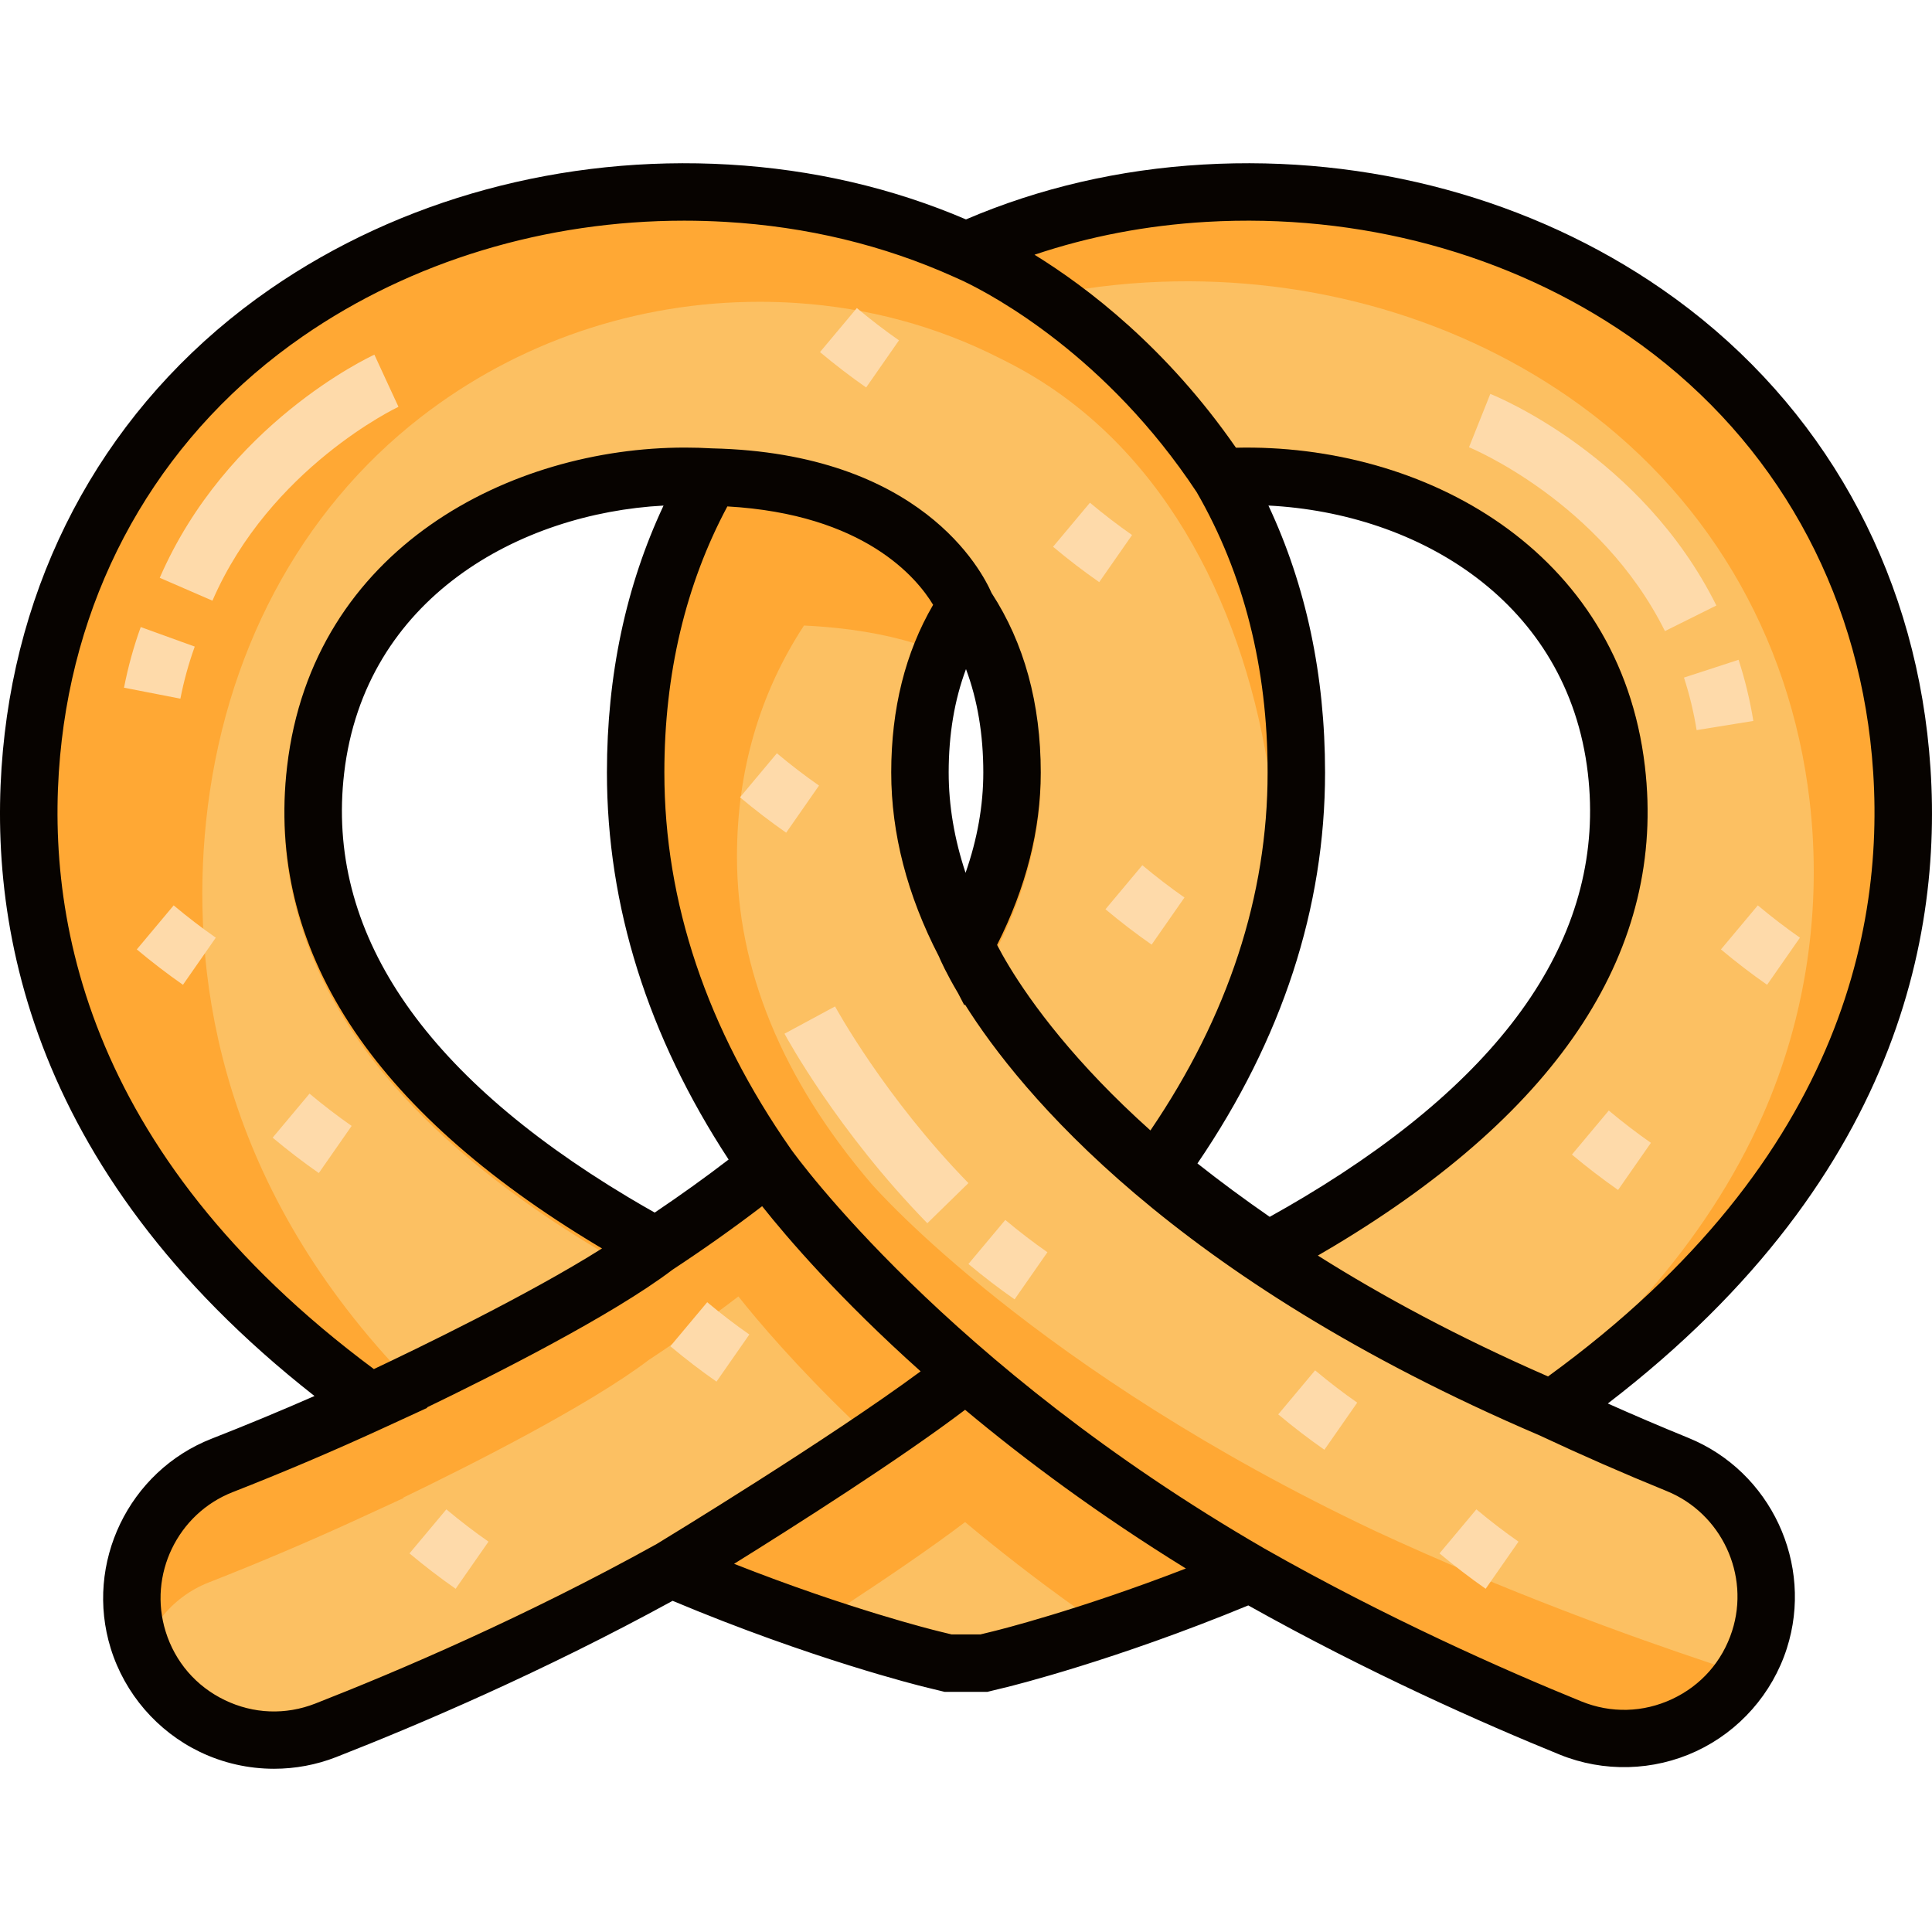 <?xml version="1.0"?>
<svg xmlns="http://www.w3.org/2000/svg" xmlns:xlink="http://www.w3.org/1999/xlink" version="1.1" id="Layer_1" x="0px" y="0px" viewBox="0 0 512 512" style="enable-background:new 0 0 512 512;" xml:space="preserve" width="512px" height="512px" class=""><g><path style="fill:#FFA834;" d="M72.588,456.607c-4.953,0-9.774-1.112-14.333-3.306c-8.381-4.034-14.517-11.154-17.276-20.046  c-0.45-1.462-0.792-2.913-1.021-4.32c-2.588-15.364,6.065-30.652,20.577-36.334c13.388-5.242,26.692-10.897,39.542-16.807  c0.105-0.052,0.231-0.111,0.38-0.176l6.676-3.073l-0.042-0.028l0.392-0.189c-6.247-4.219-10.132-7.001-10.178-7.035  C18.367,306.648,8.08,240.754,13.344,195.796c5.26-44.987,28.406-83.758,65.174-109.17C107.603,66.515,144.106,55.44,181.3,55.44  c3.746,0,7.499,0.108,11.157,0.32c21.898,1.282,42.645,6.28,61.668,14.856l2.25,1.024c3.321-1.701,6.661-3.223,9.992-4.555  l-0.204-0.099l4.55-1.533c0.828-0.29,1.655-0.569,2.48-0.835c14.673-4.941,30.266-7.921,46.346-8.857  c3.696-0.214,7.442-0.323,11.138-0.323c37.203,0,73.713,11.076,102.803,31.191c36.768,25.412,59.913,64.183,65.173,109.17  c4.604,39.367-2.574,97.74-62.915,152.273c-7.23,6.544-15.168,12.967-23.592,19.089c-2.393,2.089-5.778,4.54-10.101,7.313  c2.43,1.082,4.84,2.134,7.205,3.146l0.096,0.044c11.032,5.179,22.307,10.115,33.512,14.67c15.963,6.507,24.336,24.437,19.065,40.823  c-1.143,3.581-2.849,6.886-5.069,9.816c-3.191,4.273-7.502,7.763-12.453,10.074c-4.458,2.081-9.165,3.138-13.988,3.138l0,0  c-4.26,0-8.46-0.83-12.486-2.467c-20.492-8.341-51.754-22.165-84.32-40.664c-0.939-0.543-1.851-1.08-2.758-1.617  c-8.752,4.072-14.65,6.711-15.325,7.012l-0.149,0.062c-9.833,3.804-19.73,7.3-29.418,10.392  c-12.401,3.958-20.414,5.974-21.895,6.337l-3.869,0.951h-8.389l-3.869-0.95c-0.072-0.017-9.537-2.315-24.51-7.186  c-9.358-3.048-18.909-6.469-28.387-10.168l0.325-0.831v-0.075l-0.35,0.896l-1.351-0.526c-5.054-1.159-10.943-3.138-17.529-5.887  l-0.654,0.396c-35.022,19.419-68.721,33.803-90.825,42.449C80.755,455.833,76.695,456.607,72.588,456.607z M244.675,366.682  c5.53,1.922,9.542,3.232,11.183,3.762c3.612-0.919,7.419-2.016,11.376-3.277c-3.765-3.089-7.448-6.207-11.008-9.321  c-4.504,4.087-7.998,6.768-10.633,8.162C245.292,366.229,244.986,366.453,244.675,366.682z M299.642,311.329  c10.426,9.106,22.052,17.943,34.616,26.312c8.226-4.431,13.368-7.485,13.423-7.518l0.691-0.404c1.184-0.694,2.361-1.382,3.523-2.077  c59.229-35.495,86.482-77.268,81.001-124.157c-6.573-56.218-57.719-81.823-102.459-81.823c-0.616,0-1.234,0.004-1.852,0.014  l-0.989,0.021c-0.055,0.001-4.744,0.112-11.904,1.289c1.366,1.897,2.695,3.822,3.976,5.757l0.097,0.157  c12.252,21.218,18.706,45.632,19.181,72.564c0.02,1.071,0.031,2.166,0.031,3.25c0,32.938-10.43,65.133-31.004,95.709l0.189,0.867  l-0.956,1.144C307.174,302.474,304.216,306.01,299.642,311.329z M181.493,121.655c-44.707,0-95.818,25.607-102.392,81.83  c-5.48,46.888,21.773,88.662,81.003,124.158l1.115,0.666l0.094,0.067c3.479,2.486,7.599,5.086,12.265,7.741  c1.025-0.726,1.974-1.421,2.835-2.075l0.083-0.063l0.087-0.058c8.154-5.36,16.073-10.975,23.538-16.689l0.005-0.004  c0.667-0.567,4.128-3.523,9.152-8.043c-1.25-1.623-1.956-2.601-2.123-2.835c-22.666-32.431-34.135-66.604-34.135-101.634  c0-26.578,5.738-50.784,17.053-71.943l0.861-1.608h0.208c1.156-1.679,3.36-4.785,6.509-8.798c-2.95-0.263-5.97-0.429-9.029-0.498  l-0.113-0.004C186.186,121.725,183.826,121.655,181.493,121.655z M249.904,161.852c-1.805,3.099-3.399,6.373-4.736,9.731  c-3.937,9.859-5.933,21.005-5.933,33.133c0,15.668,4.129,31.585,12.273,47.309l0.056,0.108l0.047,0.112  c0.344,0.818,1.576,3.614,4.024,7.891c2.37-3.421,4.19-6.503,5.435-9.206l-0.26-0.502l0.703-1.39  c7.466-14.754,11.251-29.665,11.251-44.321c0-17.689-4.219-33.136-12.537-45.912l-0.138-0.212l-0.102-0.231  c-0.393-0.901-1.354-2.927-3.073-5.563C254.347,155.651,251.998,158.686,249.904,161.852z" data-original="#FFA834" class=""/><g>
	<path style="fill:#FCC062;" d="M335.934,205.62c0,32.646-10.442,64.53-31.063,94.862c-5.023-4.506-9.397-8.758-13.162-12.675   c-16.49-17.13-24.487-30.718-27.48-36.492c7.682-15.181,11.579-30.545,11.579-45.696c0-18.307-4.394-34.31-13.03-47.573   c-2.557-5.855-18.743-37.09-74.09-38.318c-2.395-0.142-4.81-0.213-7.195-0.213c-46.01,0-98.627,26.456-105.416,84.522   c-5.632,48.182,22.112,90.955,82.462,127.122c0.335,0.203,0.67,0.396,1.005,0.599c-17.099,10.797-42.235,23.239-55.509,29.612   c-47.035-51.287-53.429-105.152-49.42-143.714c4.587-44.103,24.751-82.117,56.798-107.03c25.644-19.93,57.224-30.647,89.839-30.647   c3.247,0,6.505,0.101,9.762,0.315c19.129,1.258,37.253,6.17,53.875,14.603c0,0,2.101,1.066,2.111,1.066   c40.439,20.519,61.79,63.262,68.904,106.461C335.923,203.478,335.934,204.554,335.934,205.62z" data-original="#FCC062" class=""/>
	<path style="fill:#FCC062;" d="M467.115,295.65c-7.56,17.109-18.033,32.798-30.332,46.843c-1.055,1.208-2.09,2.293-3.085,3.318   c-7.063,6.393-14.857,12.725-23.452,18.966c-23.959-10.473-44.133-21.382-61.009-32.037c1.421-0.832,2.831-1.654,4.222-2.486   c60.349-36.167,88.094-78.94,82.462-127.122c-6.728-57.549-58.787-85.618-108.379-84.481   c-13.213-19.068-27.846-32.727-40.196-42.093c5.358-0.812,10.797-1.38,16.308-1.695c40.541-2.354,80.331,8.413,112.033,30.332   c36.045,24.913,58.726,62.927,63.881,107.03C482.885,240.608,478.674,269.489,467.115,295.65z" data-original="#FCC062" class=""/>
	<path style="fill:#FCC062;" d="M459.027,432.221c-1.045,3.278-2.598,6.271-4.597,8.91l-0.578-0.183   c-21.696-7.215-54.809-19.169-89.332-35.183c-89.89-42.479-132.237-90.499-133.495-91.95l-0.041-0.041   c-23.675-27.663-35.68-56.848-35.68-86.744c0-22.66,5.967-43.25,17.759-61.253c11.883,0.548,21.503,2.314,29.277,4.678   c-4.09,10.239-6.15,21.706-6.15,34.259c0,16.166,4.242,32.544,12.614,48.71c0.487,1.157,2.03,4.607,5.115,9.813l1.664,3.197   l0.132-0.244c14.542,23.147,54.971,72.588,152.34,114.224c11,5.165,22.325,10.128,33.661,14.735   C456.206,401.056,463.817,417.334,459.027,432.221z" data-original="#FCC062" class=""/>
	<path style="fill:#FCC062;" d="M285.032,426c-12.908,4.12-21.077,6.129-21.696,6.282l-3.511,0.863h-7.652l-3.511-0.863   c-0.68-0.162-9.914-2.446-24.294-7.124c11.264-7.398,22.691-15.191,31.387-21.788C264.482,410.667,274.224,418.277,285.032,426z" data-original="#FCC062" class=""/>
	<path style="fill:#FCC062;" d="M225.707,376.214c-23.097,15.557-49.654,31.732-51.703,32.981   c-34.828,19.311-68.407,33.65-90.458,42.276c-7.854,3.075-16.358,2.75-23.969-0.913c-7.611-3.663-13.182-10.128-15.689-18.205   c-0.396-1.289-0.71-2.598-0.923-3.907c3.176-3.948,7.378-7.134,12.38-9.092c13.426-5.257,26.811-10.95,39.759-16.906   c0.071-0.03,0.183-0.091,0.345-0.162l11.518-5.297l-0.132-0.091c17.272-8.331,49.126-24.355,65.129-36.522   c8.372-5.51,16.318-11.142,23.716-16.805C201.058,350.337,210.942,361.967,225.707,376.214z" data-original="#FCC062" class=""/>
</g><path d="M510.754,194.387c-5.671-48.512-30.654-90.339-70.346-117.779c-34.483-23.838-77.661-35.564-121.572-33.004  c-22.18,1.292-43.302,6.181-62.838,14.542c-19.536-8.36-40.657-13.25-62.839-14.542c-43.911-2.554-87.085,9.165-121.572,33.004  c-39.691,27.44-64.673,69.267-70.344,117.779c-5.501,47.068,4.733,114.874,82.103,175.57c-8.979,3.937-18.103,7.724-27.254,11.307  c-21.991,8.61-33.74,33.029-26.744,55.593c3.715,11.984,12.328,21.976,23.63,27.418c6.172,2.971,12.903,4.467,19.644,4.467  c5.587,0,11.183-1.028,16.467-3.096c21.824-8.538,54.733-22.563,89.164-41.413c36.732,15.423,65.556,22.535,66.801,22.839  l5.288,1.29h11.308l5.288-1.29c1.183-0.288,28.527-7.029,63.873-21.619c31.984,17.922,62.381,31.34,82.524,39.536  c11.633,4.733,24.831,4.401,36.212-0.91c11.389-5.316,20.126-15.229,23.973-27.196c7.205-22.419-4.245-46.939-26.067-55.824  c-7.15-2.911-14.297-5.962-21.358-9.116C505.711,310.805,516.332,242.116,510.754,194.387z M16.363,196.155  c5.155-44.101,27.843-82.111,63.882-107.025c28.839-19.937,64.359-30.65,101.052-30.65c3.649,0,7.313,0.106,10.98,0.32  c21.506,1.252,41.893,6.164,60.595,14.597l2.365,1.067c8.068,3.845,38.047,19.901,61.896,55.958  c12.474,21.609,18.801,46.601,18.801,74.291c0,32.652-10.446,64.533-31.059,94.862c-5.024-4.505-9.395-8.759-13.164-12.673  c-16.489-17.126-24.488-30.713-27.477-36.488c7.679-15.188,11.576-30.545,11.576-45.702c0-18.307-4.392-34.302-13.035-47.569  c-2.551-5.86-18.736-37.086-74.088-38.323c-2.387-0.137-4.806-0.208-7.193-0.208c-46.012,0-98.623,26.45-105.411,84.524  c-5.632,48.183,22.111,90.953,82.459,127.121c0.331,0.198,0.669,0.396,1.002,0.594c-19.567,12.363-49.657,26.865-60.463,31.966  C21.48,305.169,11.176,240.529,16.363,196.155z M336.148,133.977c39.893,2.031,79.352,25.6,84.65,70.926  c4.874,41.702-20.414,79.484-75.164,112.297c-2.965,1.777-6.029,3.544-9.148,5.275c-6.735-4.663-13.146-9.399-19.15-14.149  c22.447-32.948,33.819-67.772,33.819-103.613C351.154,178.936,346.112,155.202,336.148,133.977z M260.586,204.711  c0,8.756-1.576,17.654-4.701,26.596c-2.974-8.931-4.475-17.831-4.475-26.596c0-10.072,1.538-19.235,4.588-27.39  C259.047,185.476,260.586,194.64,260.586,204.711z M193.091,307.29c-6.143,4.717-12.701,9.423-19.59,14.058  c-2.423-1.368-4.811-2.756-7.136-4.148c-54.75-32.813-80.039-70.595-75.164-112.297c5.436-46.516,46.618-68.902,84.645-70.918  c-9.963,21.223-15.003,44.953-15.003,70.729C160.842,240.131,171.686,274.606,193.091,307.29z M174.006,409.192  c-34.826,19.314-68.41,33.649-90.462,42.277c-7.851,3.073-16.36,2.749-23.963-0.911c-7.616-3.666-13.19-10.133-15.694-18.208  c-4.645-14.982,3.154-31.196,17.755-36.911c13.428-5.258,26.805-10.944,39.757-16.904l0,0c0.069-0.031,0.186-0.085,0.347-0.16  l11.512-5.296l-0.129-0.093c17.277-8.335,49.128-24.354,65.125-36.519c8.379-5.514,16.324-11.148,23.718-16.81  c6.721,8.466,20.486,24.507,42.002,43.762C219.766,381.325,176.634,407.595,174.006,409.192z M263.334,432.284l-3.511,0.856h-7.648  l-3.509-0.856c-1.077-0.263-23.643-5.832-54.128-17.857c16.213-10.09,44.048-27.791,61.221-40.818  c15.995,13.368,35.435,27.807,58.515,42.061C285.392,426.843,264.347,432.036,263.334,432.284z M441.715,395.153  c14.493,5.901,22.099,22.184,17.315,37.069c-2.592,8.065-8.246,14.479-15.92,18.061c-7.666,3.577-16.202,3.792-24.037,0.605  c-20.398-8.301-51.522-22.063-83.966-40.491c-84.486-48.884-124.287-104.152-125.471-105.817l-0.03-0.044  c-22.257-31.838-33.543-65.424-33.543-99.827c0-26.087,5.615-49.779,16.694-70.502c36.334,2.064,50.251,18.971,54.53,26.078  c-7.36,12.626-11.1,27.54-11.1,44.424c0,16.166,4.247,32.552,12.614,48.712c0.486,1.158,2.028,4.607,5.113,9.815l1.665,3.194  l0.134-0.246c14.541,23.156,54.968,72.594,152.339,114.233C419.058,385.582,430.383,390.539,441.715,395.153z M410.246,364.776  c-23.957-10.465-44.132-21.384-61.012-32.038c1.424-0.824,2.837-1.651,4.225-2.483c60.347-36.168,88.091-78.938,82.459-127.121  c-6.726-57.548-58.788-85.623-108.377-84.481c-18.357-26.503-39.458-42.558-53.387-51.147c14.428-4.858,29.693-7.782,45.569-8.707  c40.539-2.359,80.327,8.413,112.032,30.33c36.04,24.915,58.728,62.924,63.883,107.025  C500.897,241.172,490.193,306.687,410.246,364.776z" data-original="#000000" class="active-path" style="fill:#070300" data-old_color="#140A00"/><g>
	<path style="fill:#FEDAAA" d="M441.227,167.247l13.628-6.783c-19.768-39.718-58.276-55.424-59.906-56.073l-5.647,14.135   C389.646,118.667,424.12,132.876,441.227,167.247z" data-original="#FEDAAA" class=""/>
	<path style="fill:#FEDAAA" d="M449.624,193.484l15.028-2.427c-0.891-5.519-2.207-10.971-3.912-16.205l-14.474,4.714   C447.728,184.054,448.858,188.738,449.624,193.484z" data-original="#FEDAAA" class=""/>
	<path style="fill:#FEDAAA" d="M105.599,107.81l-3.198-6.907l-3.183-6.913c-1.593,0.734-39.225,18.439-56.883,59.138l13.964,6.058   C71.581,123.966,105.261,107.969,105.599,107.81z" data-original="#FEDAAA" class=""/>
	<path style="fill:#FEDAAA" d="M51.61,171.351l-14.315-5.174c-1.871,5.175-3.361,10.582-4.43,16.07l14.941,2.908   C48.726,180.436,50.006,175.791,51.61,171.351z" data-original="#FEDAAA" class=""/>
	<path style="fill:#FEDAAA" d="M221.296,266.712l-6.698,3.616l-6.7,3.612c0.563,1.044,14.063,25.862,37.851,50.228l10.892-10.634   c-22.137-22.673-35.111-46.388-35.344-46.816C221.297,266.714,221.296,266.713,221.296,266.712z" data-original="#FEDAAA" class=""/>
	<path style="fill:#FEDAAA" d="M256.642,334.968c4.022,3.367,8.138,6.521,12.234,9.376l8.702-12.489   c-3.729-2.599-7.486-5.479-11.164-8.559L256.642,334.968z" data-original="#FEDAAA" class=""/>
	<path style="fill:#FEDAAA" d="M305.194,250.339l8.702-12.489c-3.728-2.599-7.485-5.478-11.165-8.559l-9.771,11.672   C296.982,244.331,301.098,247.486,305.194,250.339z" data-original="#FEDAAA" class=""/>
	<path style="fill:#FEDAAA" d="M338.744,374.828c4.022,3.367,8.138,6.521,12.234,9.376l8.702-12.489   c-3.729-2.599-7.486-5.479-11.164-8.559L338.744,374.828z" data-original="#FEDAAA" class=""/>
	<path style="fill:#FEDAAA" d="M381.483,411.666c4.022,3.367,8.138,6.521,12.234,9.376l8.702-12.489   c-3.729-2.599-7.486-5.479-11.164-8.559L381.483,411.666z" data-original="#FEDAAA" class=""/>
	<path style="fill:#FEDAAA" d="M456.068,251.606c4.021,3.366,8.137,6.521,12.233,9.376l8.703-12.489   c-3.73-2.599-7.486-5.479-11.164-8.559L456.068,251.606z" data-original="#FEDAAA" class=""/>
	<path style="fill:#FEDAAA" d="M416.573,305.977c4.022,3.367,8.138,6.521,12.234,9.376l8.702-12.489   c-3.729-2.599-7.486-5.479-11.164-8.559L416.573,305.977z" data-original="#FEDAAA" class=""/>
	<path style="fill:#FEDAAA" d="M217.046,208.186c-3.728-2.599-7.485-5.478-11.165-8.559l-9.771,11.672   c4.023,3.367,8.139,6.521,12.234,9.375L217.046,208.186z" data-original="#FEDAAA" class=""/>
	<path style="fill:#FEDAAA" d="M198.583,353.658c-3.733-2.602-7.489-5.481-11.165-8.559l-9.772,11.671   c4.019,3.364,8.134,6.518,12.234,9.376L198.583,353.658z" data-original="#FEDAAA" class=""/>
	<path style="fill:#FEDAAA" d="M118.29,399.995l-9.772,11.671c4.021,3.366,8.137,6.521,12.233,9.376l8.703-12.489   C125.724,405.954,121.968,403.074,118.29,399.995z" data-original="#FEDAAA" class=""/>
	<path style="fill:#FEDAAA" d="M238.24,90.197c-3.729-2.599-7.486-5.479-11.164-8.559l-9.772,11.671   c4.022,3.367,8.138,6.521,12.234,9.376L238.24,90.197z" data-original="#FEDAAA" class=""/>
	<path style="fill:#FEDAAA" d="M300.008,141.787c-3.733-2.602-7.489-5.481-11.165-8.559l-9.772,11.671   c4.018,3.364,8.134,6.518,12.234,9.376L300.008,141.787z" data-original="#FEDAAA" class=""/>
	<path style="fill:#FEDAAA" d="M36.253,251.606c4.022,3.366,8.138,6.521,12.233,9.376l8.703-12.489   c-3.729-2.599-7.486-5.478-11.165-8.559L36.253,251.606z" data-original="#FEDAAA" class=""/>
	<path style="fill:#FEDAAA" d="M82.026,289.823l-9.771,11.672c4.023,3.367,8.139,6.521,12.234,9.375l8.702-12.489   C89.461,295.782,85.704,292.902,82.026,289.823z" data-original="#FEDAAA" class=""/>
</g></g> </svg>
